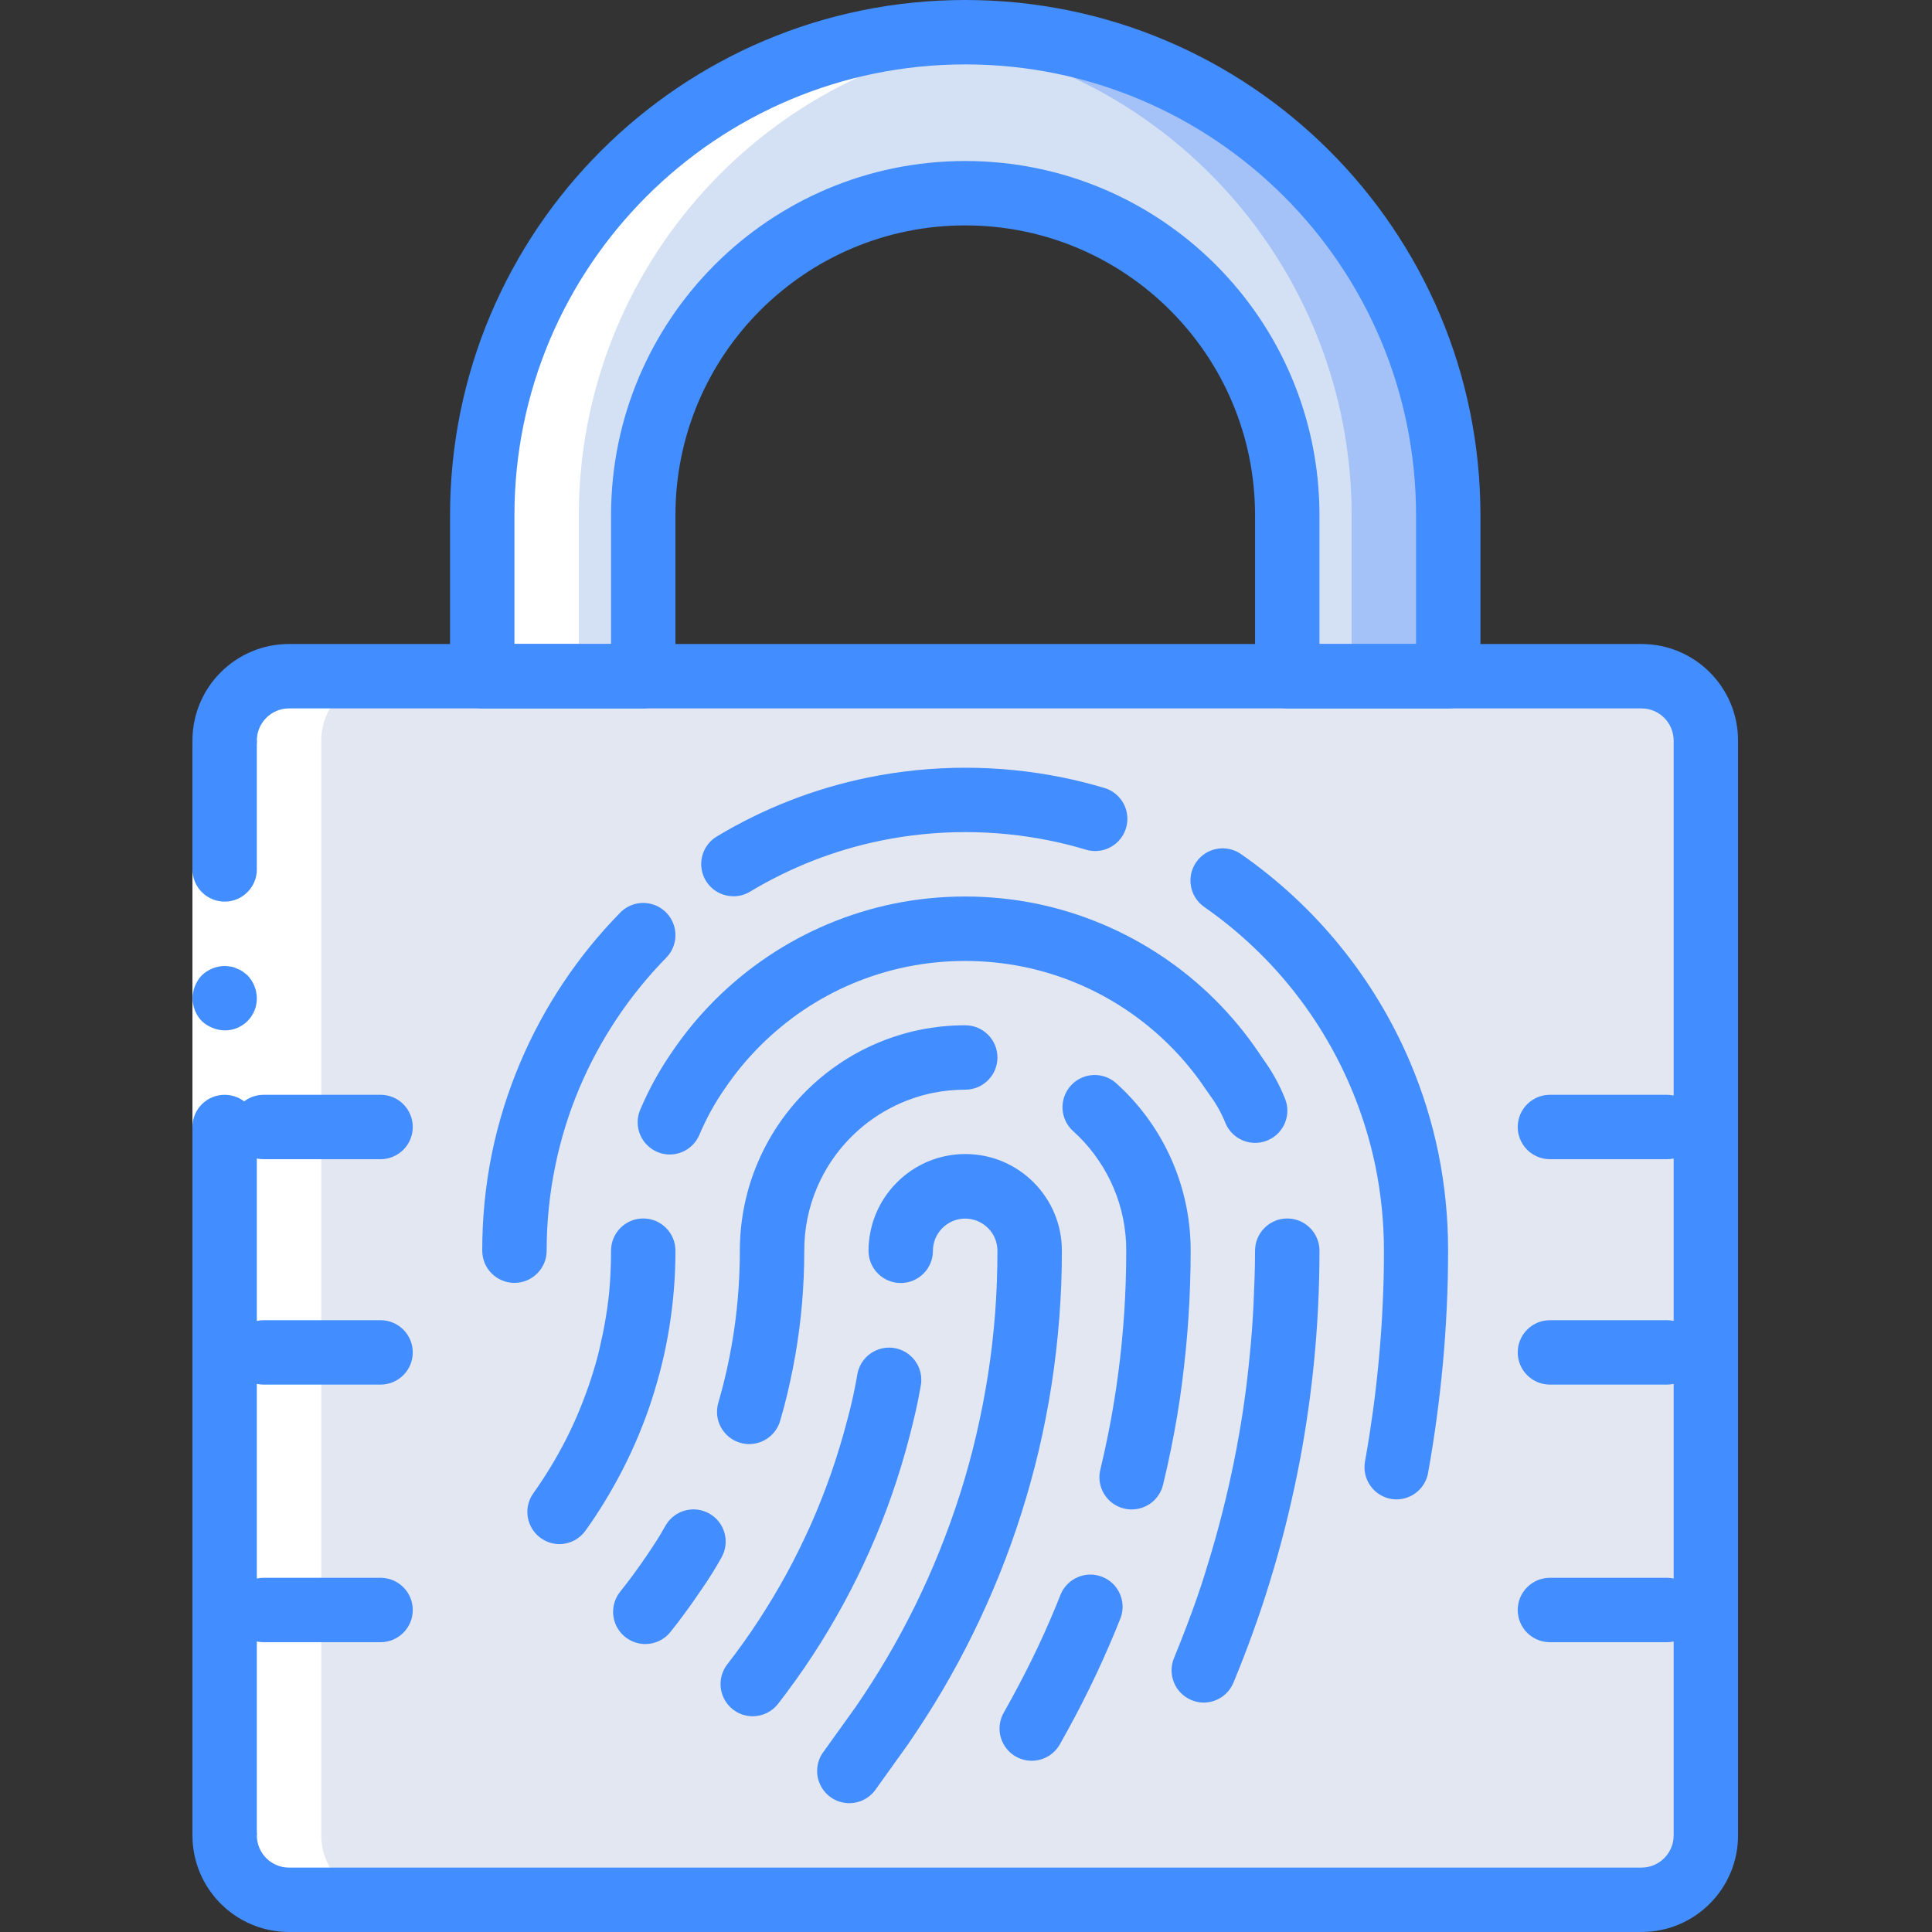 <svg height="512pt" viewBox="-51 0 512 512" width="512pt" xmlns="http://www.w3.org/2000/svg"><rect x="-51" y="0" width="512" height="512" fill="#333333" stroke="none"/><path d="m25.602 179.199h358.398c9.426 0 17.066 7.641 17.066 17.066v290.133c0 9.426-7.641 17.066-17.066 17.066h-358.398c-9.426 0-17.066-7.641-17.066-17.066v-290.133c0-9.426 7.641-17.066 17.066-17.066zm0 0" fill="#e3e7f2"/><path d="m25.602 179.199h332.797c9.426 0 17.066 7.641 17.066 17.066v290.133c0 9.426-7.641 17.066-17.066 17.066h-332.797c-9.426 0-17.066-7.641-17.066-17.066v-290.133c0-9.426 7.641-17.066 17.066-17.066zm0 0" fill="#e3e7f2"/><path d="m204.801 8.535c-4.105-.035-8.211.195-12.289.68h-.254c-.172 0-.344-.086-.516 0h-.082c-65.238 6.773-114.816 61.73-114.859 127.32v42.664h42.664v-42.664c.02-42.109 30.746-77.91 72.363-84.312.172-.086.258-.086.344 0 4.172-.684 8.398-1.027 12.629-1.023 47.129 0 85.332 38.207 85.332 85.336v42.664h42.668v-42.664c-.023-70.684-57.316-127.977-128-128zm0 0" fill="#d4e1f4"/><path d="m332.801 136.535v42.664h-25.602v-42.664c-.055-65.52-49.531-120.441-114.688-127.32 4.078-.484 8.184-.715 12.289-.68 70.684.023 127.977 57.316 128 128zm0 0" fill="#a4c2f7"/><path d="m102.398 136.535c.043-65.59 49.625-120.547 114.859-127.32h.086c.172-.086.34 0 .512 0h.164c-4.395-.449-8.805-.68-13.219-.68-4.105-.035-8.211.195-12.289.68h-.254c-.172 0-.344-.086-.516 0h-.082c-65.238 6.773-114.816 61.73-114.859 127.32v42.664h25.598zm0 0" fill="#fff"/><path d="m25.602 503.465h25.598c-9.414-.027-17.039-7.652-17.066-17.066v-290.133c.027-9.414 7.652-17.039 17.066-17.066h-25.598c-9.414.027-17.039 7.652-17.066 17.066v290.133c.027 9.414 7.652 17.039 17.066 17.066zm0 0" fill="#fff"/><path d="m17.066 196.266v290.133h-17.066v-290.133zm0 0" fill="#fff"/><g fill="#428dff"><path d="m8.535 238.934c4.711 0 8.531-3.82 8.531-8.535v-34.133h-17.066v34.133c0 4.715 3.82 8.535 8.535 8.535zm0 0"/><path d="m0 486.398h17.066v-187.73c0-4.715-3.82-8.535-8.531-8.535-4.715 0-8.535 3.82-8.535 8.535zm0 0"/><path d="m17.066 264.535c-.031-2.262-.918-4.426-2.473-6.059l-1.281-1.027c-.477-.32-.992-.578-1.535-.766-.484-.246-1.004-.422-1.539-.512-.562-.098-1.133-.152-1.703-.172-2.262.031-4.426.918-6.059 2.477-.773.812-1.383 1.77-1.793 2.812-1.289 3.184-.586 6.828 1.793 9.305.812.77 1.77 1.379 2.812 1.789 1.027.438 2.129.672 3.246.684 2.27.023 4.453-.867 6.059-2.473s2.496-3.789 2.473-6.059zm0 0"/><path d="m384 512h-358.398c-14.141 0-25.602-11.461-25.602-25.602 0-4.711 3.82-8.531 8.535-8.531 4.711 0 8.531 3.82 8.531 8.531 0 4.715 3.82 8.535 8.535 8.535h358.398c4.711 0 8.535-3.82 8.535-8.535v-290.133c0-4.711-3.824-8.531-8.535-8.531h-358.398c-4.715 0-8.535 3.82-8.535 8.531 0 4.715-3.82 8.535-8.531 8.535-4.715 0-8.535-3.82-8.535-8.535 0-14.137 11.461-25.598 25.602-25.598h358.398c14.137 0 25.602 11.461 25.602 25.598v290.133c0 14.141-11.465 25.602-25.602 25.602zm0 0"/><path d="m332.801 187.734h-42.668c-4.711 0-8.531-3.82-8.531-8.535v-42.664c0-42.418-34.387-76.801-76.801-76.801-42.418 0-76.801 34.383-76.801 76.801v42.664c0 4.715-3.82 8.535-8.535 8.535h-42.664c-4.715 0-8.535-3.82-8.535-8.535v-42.664c0-75.406 61.129-136.535 136.535-136.535s136.531 61.129 136.531 136.535v42.664c0 2.266-.898 4.434-2.5 6.035-1.598 1.602-3.77 2.5-6.031 2.5zm-34.133-17.066h25.598v-34.133c0-65.98-53.484-119.469-119.465-119.469s-119.469 53.488-119.469 119.469v34.133h25.602v-34.133c0-51.844 42.023-93.867 93.867-93.867 51.84 0 93.867 42.023 93.867 93.867zm0 0"/><path d="m390.742 307.199h-30.992c-4.715 0-8.535-3.82-8.535-8.531 0-4.715 3.82-8.535 8.535-8.535h30.992c4.711 0 8.531 3.82 8.531 8.535 0 4.711-3.82 8.531-8.531 8.531zm0 0"/><path d="m390.742 366.934h-30.992c-4.715 0-8.535-3.82-8.535-8.535 0-4.711 3.82-8.531 8.535-8.531h30.992c4.711 0 8.531 3.82 8.531 8.531 0 4.715-3.82 8.535-8.531 8.535zm0 0"/><path d="m390.742 435.199h-30.992c-4.715 0-8.535-3.82-8.535-8.531 0-4.715 3.82-8.535 8.535-8.535h30.992c4.711 0 8.531 3.82 8.531 8.535 0 4.711-3.82 8.531-8.531 8.531zm0 0"/><path d="m49.852 307.199h-30.992c-4.715 0-8.535-3.82-8.535-8.531 0-4.715 3.82-8.535 8.535-8.535h30.992c4.715 0 8.535 3.82 8.535 8.535 0 4.711-3.82 8.531-8.535 8.531zm0 0"/><path d="m49.852 366.934h-30.992c-4.715 0-8.535-3.82-8.535-8.535 0-4.711 3.82-8.531 8.535-8.531h30.992c4.715 0 8.535 3.82 8.535 8.531 0 4.715-3.82 8.535-8.535 8.535zm0 0"/><path d="m49.852 435.199h-30.992c-4.715 0-8.535-3.82-8.535-8.531 0-4.715 3.82-8.535 8.535-8.535h30.992c4.715 0 8.535 3.82 8.535 8.535 0 4.711-3.82 8.531-8.535 8.531zm0 0"/><path d="m120.012 435.688c-3.277-.004-6.266-1.883-7.688-4.836-1.418-2.953-1.023-6.461 1.023-9.023 2.477-3.105 4.828-6.309 7.059-9.609 2.285-3.414 3.156-4.691 4.973-7.926 2.328-4.059 7.488-5.484 11.57-3.199s5.562 7.43 3.32 11.535c-1.637 2.953-3.426 5.82-5.359 8.594-2.84 4.215-5.461 7.789-8.223 11.254-1.621 2.031-4.078 3.211-6.676 3.211zm0 0"/><path d="m147.551 382.695c-.812 0-1.621-.117-2.398-.344-2.172-.633-4.004-2.105-5.09-4.094-1.09-1.984-1.34-4.32-.703-6.496l.902-3.25c1.043-3.926 1.922-7.926 2.637-11.996.711-4.039 1.254-8.203 1.621-12.383.367-4.184.547-8.449.547-12.691 0-4.039.406-8.07 1.219-12.031.785-3.848 1.949-7.605 3.484-11.219 4.516-10.668 12.027-19.793 21.621-26.277 6.457-4.359 13.707-7.414 21.336-8.992 3.973-.809 8.02-1.215 12.074-1.211 4.711 0 8.531 3.82 8.531 8.531 0 4.715-3.82 8.535-8.531 8.535-2.891-.004-5.77.281-8.602.852-13.762 2.84-25.246 12.262-30.723 25.199-1.09 2.578-1.922 5.254-2.48 7.996-.574 2.836-.863 5.719-.855 8.609 0 4.738-.203 9.516-.613 14.176s-1.016 9.336-1.816 13.848c-.805 4.516-1.785 9.039-2.945 13.441l-1.023 3.645c-1.059 3.645-4.398 6.148-8.191 6.152zm0 0"/><path d="m248.891 400.016c-.676.004-1.355-.074-2.012-.238-4.578-1.109-7.391-5.723-6.281-10.301.734-3.055 1.418-6.141 2.039-9.238 1.059-5.258 1.945-10.574 2.664-15.949.715-5.379 1.254-10.801 1.621-16.273.363-5.469.543-10.992.543-16.574.012-2.887-.277-5.77-.852-8.602-1.117-5.453-3.297-10.637-6.418-15.246-1.527-2.27-3.273-4.387-5.203-6.324-.531-.52-1.078-1.031-1.633-1.535-3.484-3.176-3.734-8.574-.562-12.059 3.176-3.484 8.574-3.738 12.059-.562.742.684 1.484 1.375 2.203 2.09 11.207 11.195 17.496 26.395 17.477 42.238 0 5.883-.199 11.848-.582 17.707-.383 5.863-.98 11.711-1.707 17.402-.727 5.691-1.707 11.426-2.84 17.066-.668 3.316-1.398 6.613-2.195 9.898-.938 3.828-4.375 6.516-8.32 6.5zm0 0"/><path d="m222.438 466.621c-3.051.004-5.875-1.621-7.402-4.262s-1.531-5.898-.004-8.539c2.578-4.551 5.016-9.152 7.312-13.809 2.301-4.652 4.449-9.418 6.453-14.293l1.328-3.277c1.828-4.242 6.699-6.262 10.992-4.555 4.289 1.703 6.449 6.516 4.863 10.855l-1.414 3.504c-2.141 5.172-4.438 10.266-6.895 15.277-2.461 5.012-5.062 9.93-7.809 14.754-1.512 2.68-4.348 4.34-7.426 4.344zm0 0"/><path d="m174.078 477.867c-3.195-.004-6.125-1.793-7.586-4.641-1.461-2.844-1.207-6.27.66-8.867l8.574-11.949c2.867-4.152 5.711-8.609 8.371-13.133 2.664-4.52 5.172-9.199 7.469-13.863 2.293-4.668 4.496-9.578 6.465-14.508 1.973-4.934 3.801-9.977 5.395-15.004 1.598-5.023 3.055-10.297 4.266-15.504 1.215-5.203 2.281-10.605 3.117-15.949.836-5.34 1.484-10.879 1.902-16.348.418-5.473.621-11.035.621-16.66 0-.57-.062-1.145-.18-1.703-.109-.539-.27-1.059-.484-1.562-.422-1.012-1.039-1.934-1.816-2.707-.395-.391-.824-.746-1.281-1.059-.461-.309-.949-.578-1.461-.801-.504-.207-1.027-.367-1.559-.477-1.719-.363-3.504-.191-5.121.492-1.008.434-1.922 1.055-2.695 1.828-.781.781-1.406 1.707-1.836 2.723-.219.512-.383 1.047-.496 1.594-.113.562-.172 1.133-.168 1.707 0 4.715-3.824 8.535-8.535 8.535-4.711 0-8.535-3.82-8.535-8.535 0-1.719.176-3.434.523-5.121 1.008-4.922 3.441-9.438 6.996-12.984 3.547-3.574 8.066-6.016 12.996-7.023 3.395-.688 6.895-.688 10.293 0 3.273.668 6.383 1.98 9.145 3.855 2.727 1.84 5.074 4.188 6.914 6.914.926 1.363 1.715 2.812 2.355 4.332.656 1.551 1.16 3.164 1.5 4.812.348 1.699.52 3.43.523 5.164 0 6.023-.23 12.094-.703 18.039-.469 5.949-1.148 11.855-2.055 17.664-.906 5.812-2.031 11.562-3.363 17.23-1.332 5.664-2.891 11.254-4.633 16.75s-3.676 10.887-5.828 16.215c-2.148 5.324-4.48 10.547-6.98 15.621-2.5 5.078-5.195 10.09-8.07 14.988-2.879 4.895-5.977 9.684-9.125 14.293l-8.66 12.09c-1.602 2.227-4.172 3.547-6.914 3.551zm0 0"/><path d="m148.48 454.828c-3.254-.004-6.223-1.859-7.656-4.781-1.43-2.922-1.078-6.402.914-8.977 2.91-3.762 5.719-7.68 8.348-11.715 2.625-4.035 5.117-8.184 7.414-12.391 2.297-4.207 4.461-8.637 6.41-12.996 1.945-4.359 3.77-9.02 5.355-13.57 1.59-4.547 3.039-9.344 4.27-14.078 1.09-3.98 1.98-8.012 2.668-12.082.516-3.008 2.59-5.512 5.449-6.57 2.859-1.059 6.066-.516 8.414 1.434 2.348 1.945 3.477 4.996 2.965 8.004-.945 5.535-1.707 8.422-2.977 13.48-1.34 5.199-2.91 10.387-4.668 15.438-1.758 5.051-3.711 9.984-5.879 14.863-2.168 4.883-4.488 9.578-7.023 14.234-2.535 4.66-5.238 9.176-8.117 13.578-2.875 4.402-5.973 8.703-9.137 12.801-1.613 2.094-4.105 3.324-6.75 3.328zm0 0"/><path d="m97.281 409.207c-3.191-.004-6.113-1.789-7.574-4.629-1.461-2.836-1.215-6.254.637-8.852 1.613-2.281 3.156-4.617 4.605-7.008 1.453-2.391 2.809-4.84 4.09-7.348 1.277-2.508 2.438-5.043 3.523-7.68 1.082-2.637 2.066-5.258 2.953-7.961.887-2.707 1.707-5.438 2.348-8.227.637-2.789 1.254-5.605 1.703-8.473.453-2.867.855-5.77 1.051-8.703.195-2.938.316-5.891.316-8.887 0-4.711 3.82-8.531 8.531-8.531 4.715 0 8.535 3.82 8.535 8.531 0 3.461-.137 6.875-.41 10.242-.273 3.367-.676 6.719-1.211 10.051-.531 3.312-1.188 6.582-1.98 9.805-.777 3.211-1.707 6.375-2.703 9.492-1 3.113-2.168 6.191-3.414 9.207-1.246 3.012-2.613 5.973-4.07 8.832-1.461 2.855-3.047 5.715-4.711 8.465-1.664 2.746-3.414 5.453-5.316 8.062-1.578 2.25-4.152 3.598-6.902 3.609zm0 0"/><path d="m126.516 305.953c-2.859 0-5.531-1.438-7.109-3.824-1.578-2.383-1.855-5.402-.742-8.035 2.246-5.316 5.027-10.387 8.305-15.141 13.711-20.348 34.848-34.516 58.879-39.473 12.477-2.527 25.332-2.527 37.812 0 24.039 4.969 45.184 19.137 58.93 39.473l1.117 1.648c2.359 3.238 4.309 6.754 5.805 10.469 1.797 4.332-.242 9.305-4.559 11.129-4.32 1.828-9.305-.172-11.16-4.48-1.055-2.668-2.457-5.184-4.172-7.484l-1.18-1.707c-5.523-8.184-12.57-15.23-20.754-20.762-8.305-5.609-17.633-9.535-27.449-11.551-10.219-2.07-20.75-2.07-30.969 0-9.82 2.012-19.145 5.934-27.453 11.543-4.074 2.766-7.879 5.91-11.363 9.387-3.484 3.484-6.629 7.293-9.387 11.375-2.668 3.836-4.922 7.934-6.734 12.238-1.332 3.137-4.406 5.18-7.816 5.195zm0 0"/><path d="m268.008 451.199c-1.129 0-2.242-.227-3.277-.664-4.352-1.812-6.41-6.805-4.602-11.152 1.707-4.156 3.336-8.355 4.891-12.605 1.555-4.25 2.977-8.551 4.266-12.902 1.332-4.348 2.559-8.734 3.68-13.168 1.121-4.43 2.137-8.902 3.055-13.414.914-4.516 1.719-9.066 2.406-13.652s1.258-9.211 1.707-13.875c.469-4.652.852-9.387 1.059-14.07.203-4.688.41-9.48.41-14.254 0-4.711 3.82-8.531 8.531-8.531 4.715 0 8.535 3.82 8.535 8.531 0 5.07-.125 10.109-.375 15.113-.254 5.008-.625 9.98-1.121 14.918-.504 4.949-1.121 9.852-1.852 14.711-.727 4.859-1.582 9.695-2.559 14.508-.973 4.789-2.055 9.535-3.242 14.23-1.191 4.699-2.492 9.355-3.91 13.961-1.402 4.609-2.922 9.16-4.555 13.656-1.613 4.504-3.355 8.969-5.18 13.379-1.316 3.188-4.418 5.273-7.867 5.281zm0 0"/><path d="m85.332 339.977c-4.711 0-8.531-3.82-8.531-8.535-.016-8.66.844-17.297 2.559-25.785 1.699-8.246 4.211-16.305 7.5-24.055 6.266-14.797 15.258-28.277 26.508-39.75 2.133-2.18 5.266-3.051 8.219-2.293 2.953.758 5.277 3.035 6.098 5.973.82 2.938.012 6.09-2.125 8.266-9.746 9.949-17.543 21.637-22.98 34.461-2.836 6.703-4.996 13.676-6.449 20.812-1.508 7.359-2.266 14.859-2.262 22.371 0 4.715-3.82 8.535-8.535 8.535zm0 0"/><path d="m143.359 237.516c-3.832 0-7.191-2.551-8.219-6.242-1.027-3.691.527-7.613 3.809-9.594 12.383-7.453 25.945-12.738 40.105-15.633 17.02-3.457 34.559-3.457 51.574 0 3.715.754 7.367 1.672 10.949 2.746 2.957.844 5.23 3.215 5.953 6.203.719 2.984-.219 6.133-2.465 8.23-2.242 2.102-5.445 2.836-8.379 1.918-3.105-.934-6.266-1.727-9.48-2.383-14.758-2.996-29.969-2.996-44.73 0-12.254 2.508-23.988 7.086-34.703 13.535-1.332.805-2.859 1.227-4.414 1.219zm0 0"/><path d="m319.148 397.355c-.504 0-1-.043-1.496-.129-2.227-.395-4.211-1.656-5.508-3.512-1.297-1.855-1.805-4.148-1.41-6.379.406-2.273.793-4.551 1.152-6.824.355-2.297.688-4.586 1.004-6.879.316-2.297.598-4.625.855-6.938.254-2.312.504-4.645.715-6.973.215-2.328.402-4.66.562-6.996.164-2.34.301-4.688.402-7.051.102-2.363.195-4.719.258-7.09.059-2.371.074-4.738.074-7.125.004-7.512-.754-15.004-2.25-22.367-4.387-21.246-14.902-40.742-30.242-56.082-4.66-4.652-9.719-8.887-15.121-12.652-3.871-2.691-4.824-8.012-2.137-11.879 2.691-3.871 8.012-4.824 11.879-2.133 19.859 13.82 35.41 32.977 44.852 55.254 3.277 7.746 5.773 15.797 7.461 24.035 1.715 8.488 2.57 17.129 2.559 25.789 0 2.508-.027 5.016-.086 7.52-.059 2.5-.145 5-.266 7.492-.113 2.473-.254 4.945-.426 7.414-.172 2.484-.367 4.941-.59 7.391-.219 2.449-.477 4.914-.758 7.348-.281 2.43-.582 4.871-.906 7.297-.324 2.422-.68 4.828-1.059 7.234-.375 2.406-.781 4.789-1.203 7.168-.707 4.055-4.203 7.023-8.316 7.066zm0 0"/></g></svg>